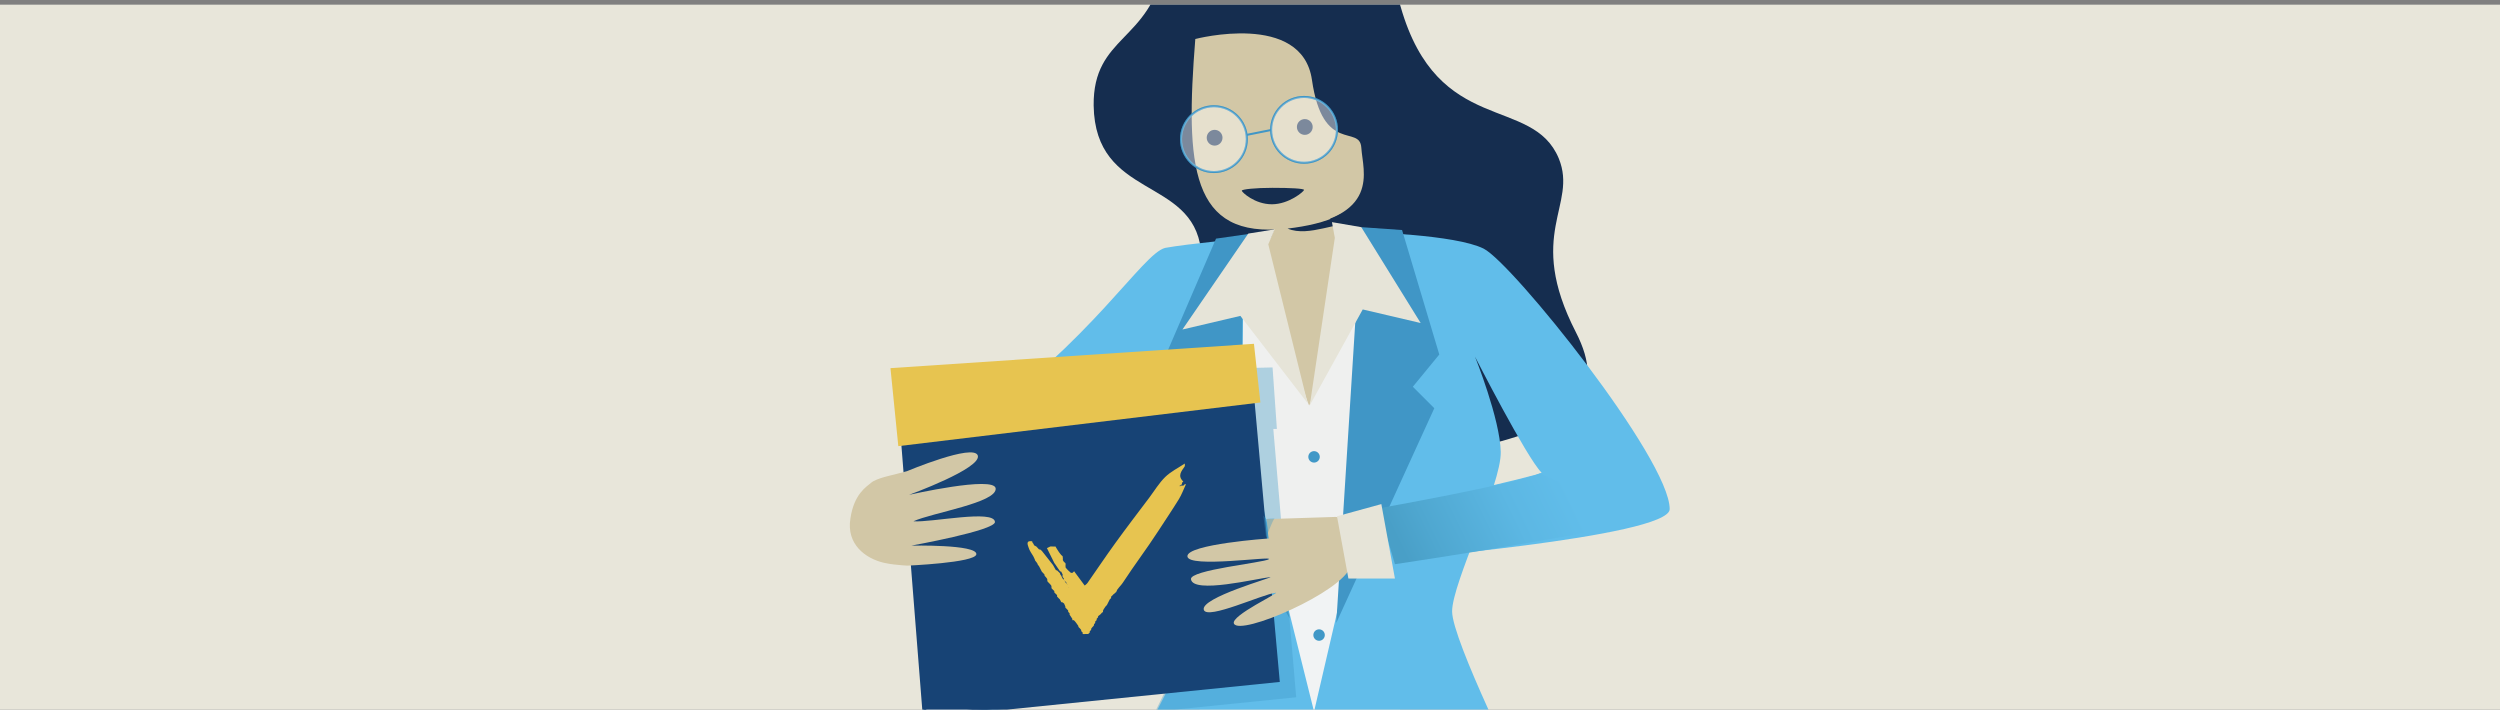 <?xml version="1.0" encoding="utf-8"?>
<!-- Generator: Adobe Illustrator 24.0.2, SVG Export Plug-In . SVG Version: 6.00 Build 0)  -->
<svg version="1.1" xmlns="http://www.w3.org/2000/svg" xmlns:xlink="http://www.w3.org/1999/xlink" x="0px" y="0px"
	 viewBox="0 0 532 151" style="enable-background:new 0 0 532 151;" xml:space="preserve">
<rect x="0" y="0" width="532" height="151" fill="#808080" stroke="none"/>
<style type="text/css">
	.st0{clip-path:url(#SVGID_4_);}
	.st1{fill:#E8E7DD;}
	.st2{opacity:0.58;fill:#DED9CD;enable-background:new    ;}
	.st3{opacity:0.92;fill:#FFFFFF;enable-background:new    ;}
	.st4{fill:#D4C9A8;}
	.st5{fill:#5895BF;}
	.st6{fill:#5595C0;}
	.st7{opacity:0.98;fill:#F3D170;enable-background:new    ;}
	.st8{fill:#FFFFFF;}
	.st9{fill:none;stroke:#162D4F;stroke-width:0.763;stroke-linecap:round;stroke-miterlimit:10;}
	.st10{fill:#152D4F;}
	.st11{fill:#334765;}
	.st12{fill:#F3D170;}
	.st13{opacity:0.27;fill:#FFFFFF;enable-background:new    ;}
	.st14{fill:#F3D170;enable-background:new    ;}
	.st15{fill:#F3F5F7;}
	.st16{fill:#5695BF;}
	.st17{fill:#F3DA8C;}
	.st18{fill:#162D4F;}
	.st19{fill:#DED9CD;}
	.st20{clip-path:url(#SVGID_8_);}
	.st21{opacity:0.93;fill:#4096C6;enable-background:new    ;}
	.st22{fill:#E5E3D8;}
	.st23{fill:#1C305D;}
	.st24{fill:#E8E6DA;}
	.st25{fill:#61BDEA;}
	.st26{fill:#E7C450;}
	.st27{fill:#EFD065;}
	.st28{fill:#174375;}
	.st29{fill:#4096C6;}
	.st30{opacity:0.4;fill:#5895BF;enable-background:new    ;}
	.st31{fill:#E2E3E4;}
	.st32{opacity:0.73;fill:#FFFFFF;enable-background:new    ;}
	.st33{fill:#F9CE57;}
	.st34{opacity:0.66;fill:#FFFFFF;enable-background:new    ;}
	.st35{opacity:0.41;fill:#EFD065;enable-background:new    ;}
	.st36{opacity:0.41;fill:#FFFFFF;enable-background:new    ;}
	.st37{fill:#F5F5F4;}
	.st38{opacity:0.94;fill:#EFD065;enable-background:new    ;}
	.st39{opacity:0.84;fill:#61BDEA;enable-background:new    ;}
	.st40{clip-path:url(#SVGID_12_);}
	.st41{opacity:0.82;fill:none;stroke:#61BDEA;stroke-width:0.219;stroke-miterlimit:10;enable-background:new    ;}
	.st42{fill:#345B86;}
	.st43{opacity:0.63;}
	.st44{fill:#FAD46C;}
	.st45{fill:#FFFFFF;enable-background:new    ;}
	.st46{fill:none;stroke:#4096C6;stroke-width:0.658;stroke-miterlimit:10;}
	.st47{fill:#FBDB89;}
	.st48{opacity:0.92;fill:#4096C6;enable-background:new    ;}
	.st49{opacity:0.94;fill:#E7C450;enable-background:new    ;}
	.st50{fill:#57B7DD;}
	.st51{opacity:0.81;fill:#4096C6;enable-background:new    ;}
	.st52{opacity:0.77;fill:#4096C6;enable-background:new    ;}
	.st53{fill:#EFD065;enable-background:new    ;}
	.st54{clip-path:url(#SVGID_16_);}
	.st55{fill:#D2C7A6;}
	.st56{opacity:0.91;}
	.st57{fill:#F2F4F6;}
	.st58{fill:#E6E4D8;}
	.st59{fill:#FFFFFF;stroke:#5894BE;stroke-width:0.457;stroke-miterlimit:10;}
	.st60{opacity:0.37;fill:#4098C7;enable-background:new    ;}
	.st61{fill:none;stroke:#174375;stroke-width:0.868;stroke-miterlimit:10;}
	.st62{fill:none;stroke:#4096C6;stroke-width:0.434;stroke-miterlimit:10;}
	.st63{opacity:0.44;fill:#FFFFFF;stroke:#4096C6;stroke-width:0.434;stroke-miterlimit:10;enable-background:new    ;}
	.st64{fill:url(#SVGID_17_);}
	.st65{fill:#4098C7;}
	.st66{fill:#05B204;}
	.st67{display:none;}
</style>
<g id="Original">
</g>
<g id="Idea_2">
	<g>
		<g>
			<defs>
				<rect id="SVGID_13_" x="0" y="1" width="532" height="152"/>
			</defs>
			<use xlink:href="#SVGID_13_"  style="overflow:visible;fill:#E8E6DA;"/>
			<clipPath id="SVGID_2_">
				<use xlink:href="#SVGID_13_"  style="overflow:visible;"/>
			</clipPath>
		</g>
		<g>
			<defs>
				<rect id="SVGID_15_" x="104.26" y="1" width="311.55" height="152"/>
			</defs>
			<clipPath id="SVGID_4_">
				<use xlink:href="#SVGID_15_"  style="overflow:visible;"/>
			</clipPath>
			<g class="st0">
				<path class="st10" d="M269.13-23.99c13.1-0.61,21.62-0.15,28.93,25.43c7.92,27.71,28.02,18.73,33.65,32.28
					c4.11,10.05-7.16,15.99,3.65,37c6.55,12.79,0.15,19.34-19.34,24.06c-19.49,4.72-54.51,8.98-57.86-17.82s-1.22-11.73-2.59-23.75
					c-1.83-15.68-22.54-10.81-22.84-30.76C232.58,7.53,244.76,8.9,247.66-7.09C250.4-21.4,264.1-23.69,269.13-23.99z"/>
				<path class="st55" d="M272.17,44.38c-1.98,11.12-4.87,7.61-7.46,7.77c-4.11,0.15-9.59,71.87,9.75,68.07
					c19.34-3.81,31.22-24.36,25.28-41.57c-5.94-17.21-13.25-25.58-15.38-30.45C282.38,43.47,272.17,44.38,272.17,44.38z"/>
				<g class="st56">
					<path class="st57" d="M261.06,51.69c0,0-16.29,26.8-17.66,38.37c-2.28,18.58,23.6,16.6,13.86,38.68
						c-2.74,5.79-1.98,41.27-1.98,41.27l41.11-3.05c0,0-2.89-8.07,2.89-18.73s9.59-22.08,9.29-26.04
						c-1.68-19.64,9.9-15.68,9.59-29.54c-0.3-13.55-22.69-26.5-24.67-42.94h-7.46c0,0-6.4,36.09-7.46,36.55
						c-0.61-0.61-10.66-34.72-10.66-34.72L261.06,51.69z"/>
				</g>
				<path class="st55" d="M254.36,8.3c-2.13,26.95-1.07,42.63,19.34,40.35c20.4-2.28,16.29-12.18,15.99-17.21
					c-0.3-5.03-8.22,1.53-10.51-14.46C277.05,2.36,254.36,8.3,254.36,8.3z"/>
				<circle class="st10" cx="258.47" cy="29.31" r="1.68"/>
				<circle class="st10" cx="277.66" cy="27.02" r="1.68"/>
				<path class="st10" d="M277.5,40.42c0,0.3-3.2,3.05-6.85,3.05s-6.4-2.59-6.4-2.89c0-0.3,2.89-0.61,6.55-0.61
					C274.61,39.97,277.5,40.12,277.5,40.42z"/>
				<path class="st10" d="M274,48.64c3.96-0.46,8.22-1.37,10.96-2.89c2.74-1.52,2.74,4.42,1.52,2.59
					C285.42,46.67,278.57,50.62,274,48.64z"/>
				<path class="st25" d="M264.71,50.78l-0.46,38.98l15.38,61.67l14.92-64.26l-4.11-37.76c0,0,19.19,0.46,25.28,3.5
					c6.09,3.05,39.59,44.77,39.59,55.43c0,5.94-61.37,10.96-61.37,10.96l-3.05-9.9c0,0,37.61-8.38,37.15-8.83
					c-3.2-3.2-14.16-24.67-14.16-24.67s5.33,13.25,5.48,20.25c0.15,7-10.35,27.87-10.35,33.96c0,6.09,15.08,36.39,15.08,36.39
					l-38.37,1.98l-6.7-12.79l-9.14,14.01l-34.41,1.83c0,0,24.06-44.01,22.84-48.27s-15.08-22.84-15.08-30.15
					c0-7.31,3.2-17.82,3.2-17.82s-35.33,25.58-29.85,30.45c5.48,4.87,4.42,2.13,4.42,2.13l-11.42,10.05c0,0-0.76,6.09-10.51,3.05
					s-21.17-10.05,7.31-30.15c26.04-18.27,36.7-36.85,41.57-38.07C252.99,51.84,264.71,50.78,264.71,50.78z"/>
				<polygon class="st29" points="284.36,132.55 305.22,86.87 300.65,82.3 306.28,75.44 298.36,48.95 289.68,48.34 				"/>
				<polygon class="st29" points="274.46,131.63 264.26,89.91 264.41,66.16 267.3,49.56 258.77,50.78 247.81,76.21 254.97,82.3 
					249.79,87.93 				"/>
				<polygon class="st58" points="278.72,86.26 289.99,65.85 302.32,68.74 289.68,48.34 283.44,47.27 284.05,50.62 				"/>
				<polygon class="st58" points="278.26,85.8 263.95,67.22 251.62,70.12 265.63,49.71 271.26,48.8 269.89,51.99 				"/>
				<polyline class="st59" points="266.54,85.5 271.87,144.73 196.8,152.34 192.23,94.48 				"/>
				<polyline class="st60" points="256.49,129.65 245.83,151.43 275.83,148.38 270.96,91.28 271.72,91.28 270.8,78.19 264.41,78.34 
					256.18,129.96 				"/>
				
					<rect x="206.94" y="90.33" transform="matrix(0.995 -0.096 0.096 0.995 -8.399 21.038)" class="st8" width="14.92" height="14.92"/>
				
					<rect x="237.73" y="87.45" transform="matrix(0.995 -0.096 0.096 0.995 -7.963 23.922)" class="st8" width="14.92" height="14.92"/>
				<polygon class="st28" points="196.8,152.34 271.87,144.73 266.54,85.5 192.23,94.48 				"/>
				<polyline class="st61" points="266.54,85.5 271.87,144.73 196.8,152.34 192.23,94.48 				"/>
				<polygon class="st26" points="191.16,94.94 268.21,85.65 266.84,73.16 189.49,78.34 				"/>
				<path class="st55" d="M287.4,120.52c-1.68,5.48-23.6,14.92-24.82,12.18c-0.76-1.68,10.05-6.7,8.83-6.55
					c-2.74,0.3-14.47,5.79-15.23,3.65c-0.91-2.59,15.08-7,14.16-7c-2.89,0.3-16.45,3.65-16.9,0.46c-0.3-1.98,15.38-3.5,16.6-4.26
					c1.07-0.76-17.21,1.98-17.36-0.61c-0.15-2.59,17.36-3.81,17.36-3.81c-0.15,0.15-0.15-0.76-0.46-4.11l14.31-0.46
					C287.4,109.71,288.77,116.41,287.4,120.52z"/>
				<g>
					<circle class="st62" cx="277.5" cy="27.63" r="7"/>
					<circle class="st62" cx="258.32" cy="29.61" r="7"/>
				</g>
				<line class="st62" x1="265.32" y1="28.7" x2="270.65" y2="27.63"/>
				<g>
					<circle class="st63" cx="277.5" cy="27.63" r="7"/>
					<circle class="st63" cx="258.32" cy="29.61" r="7"/>
				</g>
				<path class="st55" d="M190.1,101.03l2.89-0.76c0,0,14.16-5.94,15.08-3.35c0.91,2.74-14.62,8.38-14.62,8.38
					s18.12-4.11,18.43-1.37c0.3,3.05-13.55,5.18-17.51,7c3.81,0.3,17.21-2.59,17.36,0.15c0,1.83-17.82,5.03-17.82,5.03
					s14.01-0.3,13.86,1.83c-0.15,1.83-14.92,2.44-14.92,2.44c1.52,0-1.98,0-4.72-0.61c-3.96-0.91-8.07-3.96-7.16-9.44
					c0.76-5.18,3.35-6.7,4.42-7.61C186.44,101.79,190.1,101.03,190.1,101.03z"/>
				
					<linearGradient id="SVGID_6_" gradientUnits="userSpaceOnUse" x1="299.883" y1="1648.091" x2="333.525" y2="1664.472" gradientTransform="matrix(1 0 0 -1 0 1768.213)">
					<stop  offset="0" style="stop-color:#499FC7"/>
					<stop  offset="0.188" style="stop-color:#4FA7D0"/>
					<stop  offset="0.666" style="stop-color:#5CB7E3"/>
					<stop  offset="1" style="stop-color:#61BDEA"/>
				</linearGradient>
				<path style="fill:url(#SVGID_6_);" d="M349.83,110.92c-20.1,4.26-52.99,9.14-52.99,9.14l-3.5-11.88c0,0,29.08-5.18,34.41-7.46"
					/>
				<polygon class="st58" points="293.95,107.27 284.51,109.86 286.94,123.11 296.84,123.11 				"/>
				<circle class="st65" cx="279.63" cy="97.22" r="1.22"/>
				<circle class="st65" cx="280.7" cy="135.14" r="1.22"/>
				<path class="st60" d="M268.82,109.71l0.61,4.72c0,0,1.52-4.11,1.83-4.11c-1.52,0-1.83,0.15-1.83,0.15L268.82,109.71z"/>
				<g>
					<g>
						<path class="st66" d="M215.73,137.63c0,0,0.01-0.01,0.01-0.02L215.73,137.63L215.73,137.63z"/>
					</g>
				</g>
			</g>
		</g>
		<path class="st26" d="M221.7,117.22c0.79,1.01,1.58,2.02,2.38,3.02c0.1,0.17,0.19,0.34,0.29,0.51c0,0,0,0.01,0,0.01
			c0.11,0.19,0.22,0.38,0.33,0.57c0.08,0,0.16,0.02,0.24,0.05c0.2,0.19,0.4,0.38,0.6,0.58c0,0-0.01-0.02-0.01-0.02
			c0.02,0.1,0.05,0.19,0.08,0.27c0.07,0.1,0.15,0.21,0.22,0.31c0.1,0.21,0.19,0.41,0.29,0.62l0.02-0.03c0.1,0.1,0.2,0.19,0.3,0.29
			c0.11,0.19,0.22,0.39,0.33,0.58c0.08,0.1,0.17,0.2,0.25,0.3c0.02,0.05,0.02,0.1,0.05,0.13c0.02,0.02,0.06,0.02,0.1,0.03
			c-0.05-0.05-0.11-0.1-0.16-0.15c-0.02-0.1-0.05-0.2-0.07-0.3c-0.17-0.19-0.34-0.38-0.51-0.58c-0.01-0.1-0.02-0.2-0.04-0.3
			c-0.08-0.11-0.16-0.21-0.25-0.32c-0.01-0.1-0.02-0.19-0.05-0.29c0.03-0.08,0.05-0.17,0.04-0.26c-0.1-0.2-0.21-0.41-0.31-0.61
			c-0.08,0-0.16-0.02-0.24-0.05c-0.33-0.48-0.65-0.96-0.98-1.44c-0.08-0.1-0.15-0.2-0.23-0.31c-0.53-1.06-1.06-2.12-1.58-3.19
			c0.24-0.12,0.48-0.23,0.72-0.35c0,0,0.13,0,0.13,0l0.13-0.01c0.1,0.01,0.2,0.01,0.3,0.02l0.15,0l0.15,0c0.08,0,0.16,0,0.23-0.01
			c0.12,0.2,0.24,0.4,0.36,0.6c0.12,0.19,0.24,0.38,0.37,0.57c0.08,0.1,0.15,0.21,0.23,0.31c0,0,0,0,0,0
			c0.09,0.11,0.17,0.22,0.26,0.33c0.11,0.09,0.22,0.19,0.33,0.28l-0.02-0.02c0.02,0.2,0.04,0.4,0.06,0.61
			c-0.04,0.09-0.04,0.19,0.01,0.28c0.07,0.11,0.14,0.22,0.21,0.32c0.11,0.09,0.22,0.18,0.33,0.27c-0.02,0.1-0.01,0.19,0.03,0.28
			c-0.04,0.09-0.04,0.19-0.02,0.29c0,0.11,0,0.22,0,0.33c0.08,0.1,0.15,0.19,0.23,0.29c0.1,0.1,0.19,0.21,0.29,0.31
			c0.11,0.1,0.21,0.19,0.32,0.29c0.1,0.09,0.19,0.17,0.29,0.26c0.11,0.01,0.21,0.02,0.32,0.02c0.1-0.08,0.19-0.16,0.29-0.25
			c0.03-0.04,0.05-0.09,0.06-0.13c0.72,0.97,1.44,1.94,2.27,3.07c0.12-0.1,0.41-0.29,0.6-0.55c1.99-2.84,3.92-5.73,5.96-8.54
			c2.35-3.25,4.79-6.43,7.2-9.63c1.11-1.48,2.07-3.1,3.38-4.38c1.19-1.16,2.76-1.92,4.16-2.86c0.01,0.11,0.02,0.23,0.02,0.34
			c-0.01,0.1,0,0.22-0.05,0.29c-0.7,1.01-1.56,2-0.29,3.19c0,0,0.03-0.02,0.03-0.02c-0.1,0.1-0.2,0.19-0.3,0.29
			c0,0.11-0.01,0.21-0.01,0.32c-0.16,0.1-0.33,0.19-0.49,0.29c0.02,0.07,0.05,0.13,0.07,0.2c0.04-0.07,0.07-0.14,0.11-0.21
			c0.1,0,0.21,0,0.32,0.01c0.1,0,0.2,0,0.3,0c0.1-0.1,0.2-0.2,0.29-0.3c0.08,0,0.17,0,0.25,0c-0.5,1.07-0.9,2.2-1.51,3.19
			c-1.41,2.29-2.92,4.51-4.38,6.77c-2.54,3.91-4.98,7.08-7.53,10.98c-0.37,0.56-0.71,0.83-1.1,1.38c-0.11,0-0.31,0.74-0.42,0.73
			c-0.11-0.1-0.32,0.4-0.42,0.3c-0.09,0.1-0.17,0.19-0.26,0.29c-0.1,0.1-0.21,0.2-0.31,0.29c0,0.1,0,0.2,0,0.3
			c0,0,0.01-0.01,0.01-0.01c-0.1,0.1-0.2,0.2-0.3,0.3c-0.1,0.2-0.2,0.4-0.3,0.6c0,0,0.01-0.02,0.01-0.02
			c-0.1,0.2-0.21,0.41-0.31,0.61c0,0,0.02-0.02,0.02-0.02c-0.1,0.1-0.2,0.2-0.3,0.31c-0.14,0.2-0.27,0.4-0.41,0.6
			c-0.05,0.12-0.1,0.23-0.16,0.35c0.04,0.07,0.04,0.15,0,0.22c-0.11,0.2-0.19,0.07-0.3,0.27c0,0,0.02-0.02,0.02-0.02
			c-0.1,0.1-0.19,0.21-0.29,0.31c-0.08,0.11-0.33,0.21-0.42,0.32c-0.05,0.08-0.06,0.17-0.05,0.27c-0.09,0.1-0.18,0.2-0.28,0.3
			c-0.01,0.1-0.01,0.2-0.02,0.3c-0.1,0.09-0.19,0.19-0.29,0.28c-0.01,0.1-0.01,0.2-0.02,0.31l0.02-0.02c-0.09,0.1-0.18,0.2-0.26,0.3
			c-0.02,0.1-0.03,0.21-0.05,0.31c0,0,0.02-0.02,0.02-0.02c-0.1,0.1-0.2,0.21-0.3,0.31c-0.09,0.11-0.17,0.21-0.26,0.32
			c-0.03,0.09-0.04,0.18-0.03,0.28c-0.09,0.1-0.18,0.2-0.28,0.3c-0.03,0.1-0.03,0.19-0.02,0.29c-0.11,0.1-0.22,0.19-0.33,0.29
			c-0.09,0-0.18,0-0.27,0c-0.1,0-0.2,0-0.3,0c-0.1,0.01-0.2,0.01-0.3,0.02c-0.1-0.02-0.19-0.03-0.29-0.02c0-0.1,0-0.21-0.01-0.31
			c-0.1-0.1-0.2-0.19-0.3-0.29l0.03,0.03c-0.05-0.09-0.06-0.18-0.03-0.27c-0.09-0.11-0.17-0.22-0.26-0.33
			c-0.11-0.11-0.22-0.21-0.33-0.32c0,0,0.02,0.03,0.02,0.03c-0.05-0.08-0.06-0.16-0.04-0.24c-0.15-0.21-0.3-0.43-0.45-0.64
			c-0.14-0.11-0.11-0.21-0.25-0.32c0,0,0.02,0.02,0.02,0.02c-0.09-0.1-0.19-0.2-0.28-0.29c-0.11,0-0.21-0.01-0.32-0.01l0,0
			c0-0.1,0-0.2-0.01-0.29c-0.19-0.3-0.39-0.59-0.58-0.89c0-0.1,0-0.2,0-0.3c-0.1-0.09-0.2-0.19-0.29-0.28
			c-0.01-0.1-0.02-0.2-0.02-0.31c-0.09-0.1-0.19-0.2-0.28-0.3c-0.1-0.1-0.2-0.19-0.3-0.29c0.01-0.1,0-0.19-0.02-0.28
			c-0.09-0.21-0.18-0.41-0.27-0.62c-0.13-0.09-0.25-0.17-0.38-0.26c-0.08,0.03-0.15,0.02-0.22-0.03l0.01,0.01
			c-0.1-0.19-0.2-0.39-0.3-0.58c-0.1-0.1-0.2-0.2-0.31-0.3c-0.09-0.1-0.19-0.2-0.28-0.3c0-0.11-0.01-0.21-0.01-0.32
			c-0.1-0.09-0.19-0.19-0.29-0.28l0.02,0.02c-0.1-0.1-0.2-0.19-0.3-0.29c0-0.1-0.01-0.21-0.01-0.31c-0.1-0.1-0.2-0.2-0.31-0.3
			c0,0,0.02,0.02,0.02,0.02c-0.1-0.1-0.2-0.2-0.3-0.3c-0.01-0.11-0.01-0.22-0.02-0.33c0.01-0.09,0-0.17-0.04-0.24
			c-0.08-0.11-0.16-0.21-0.25-0.32c-0.1-0.1-0.2-0.19-0.29-0.29c-0.09-0.1-0.19-0.21-0.28-0.31c-0.01-0.11-0.02-0.22-0.03-0.32
			c0.02-0.09,0-0.17-0.05-0.24c-0.08-0.1-0.15-0.21-0.23-0.31c-0.09-0.1-0.19-0.19-0.28-0.29c0.01-0.1,0-0.19-0.03-0.28
			c-0.09-0.1-0.18-0.21-0.28-0.31c-0.09-0.1-0.19-0.19-0.28-0.29c-0.2-0.39-0.4-0.78-0.6-1.17c-0.09-0.11-0.18-0.21-0.26-0.32
			c-0.04-0.1-0.08-0.19-0.11-0.29c-0.07-0.1-0.14-0.2-0.21-0.29c-0.08-0.1-0.17-0.21-0.25-0.31c-0.03-0.09-0.06-0.19-0.09-0.28
			c-0.09-0.2-0.19-0.39-0.28-0.59c-0.35-0.62-0.82-1.2-1.01-1.86c-0.17-0.55-0.7-1.58,0.74-1.37c0.02,0.1,0.04,0.19,0.08,0.28
			c0.08,0.11,0.16,0.22,0.24,0.32c0,0-0.02-0.02-0.02-0.02c0.04,0.09,0.07,0.18,0.11,0.27c0.17,0.09,0.33,0.19,0.5,0.28
			c0.1,0.11,0.2,0.22,0.3,0.32c0.09,0.1,0.18,0.19,0.26,0.29l0.12,0.01l0.12-0.01C221.46,117.01,221.58,117.11,221.7,117.22z
			 M227.42,125.02l0.06,0.05l0.01-0.07L227.42,125.02z"/>
	</g>
</g>
<g id="Layer_4" class="st67">
</g>
</svg>
